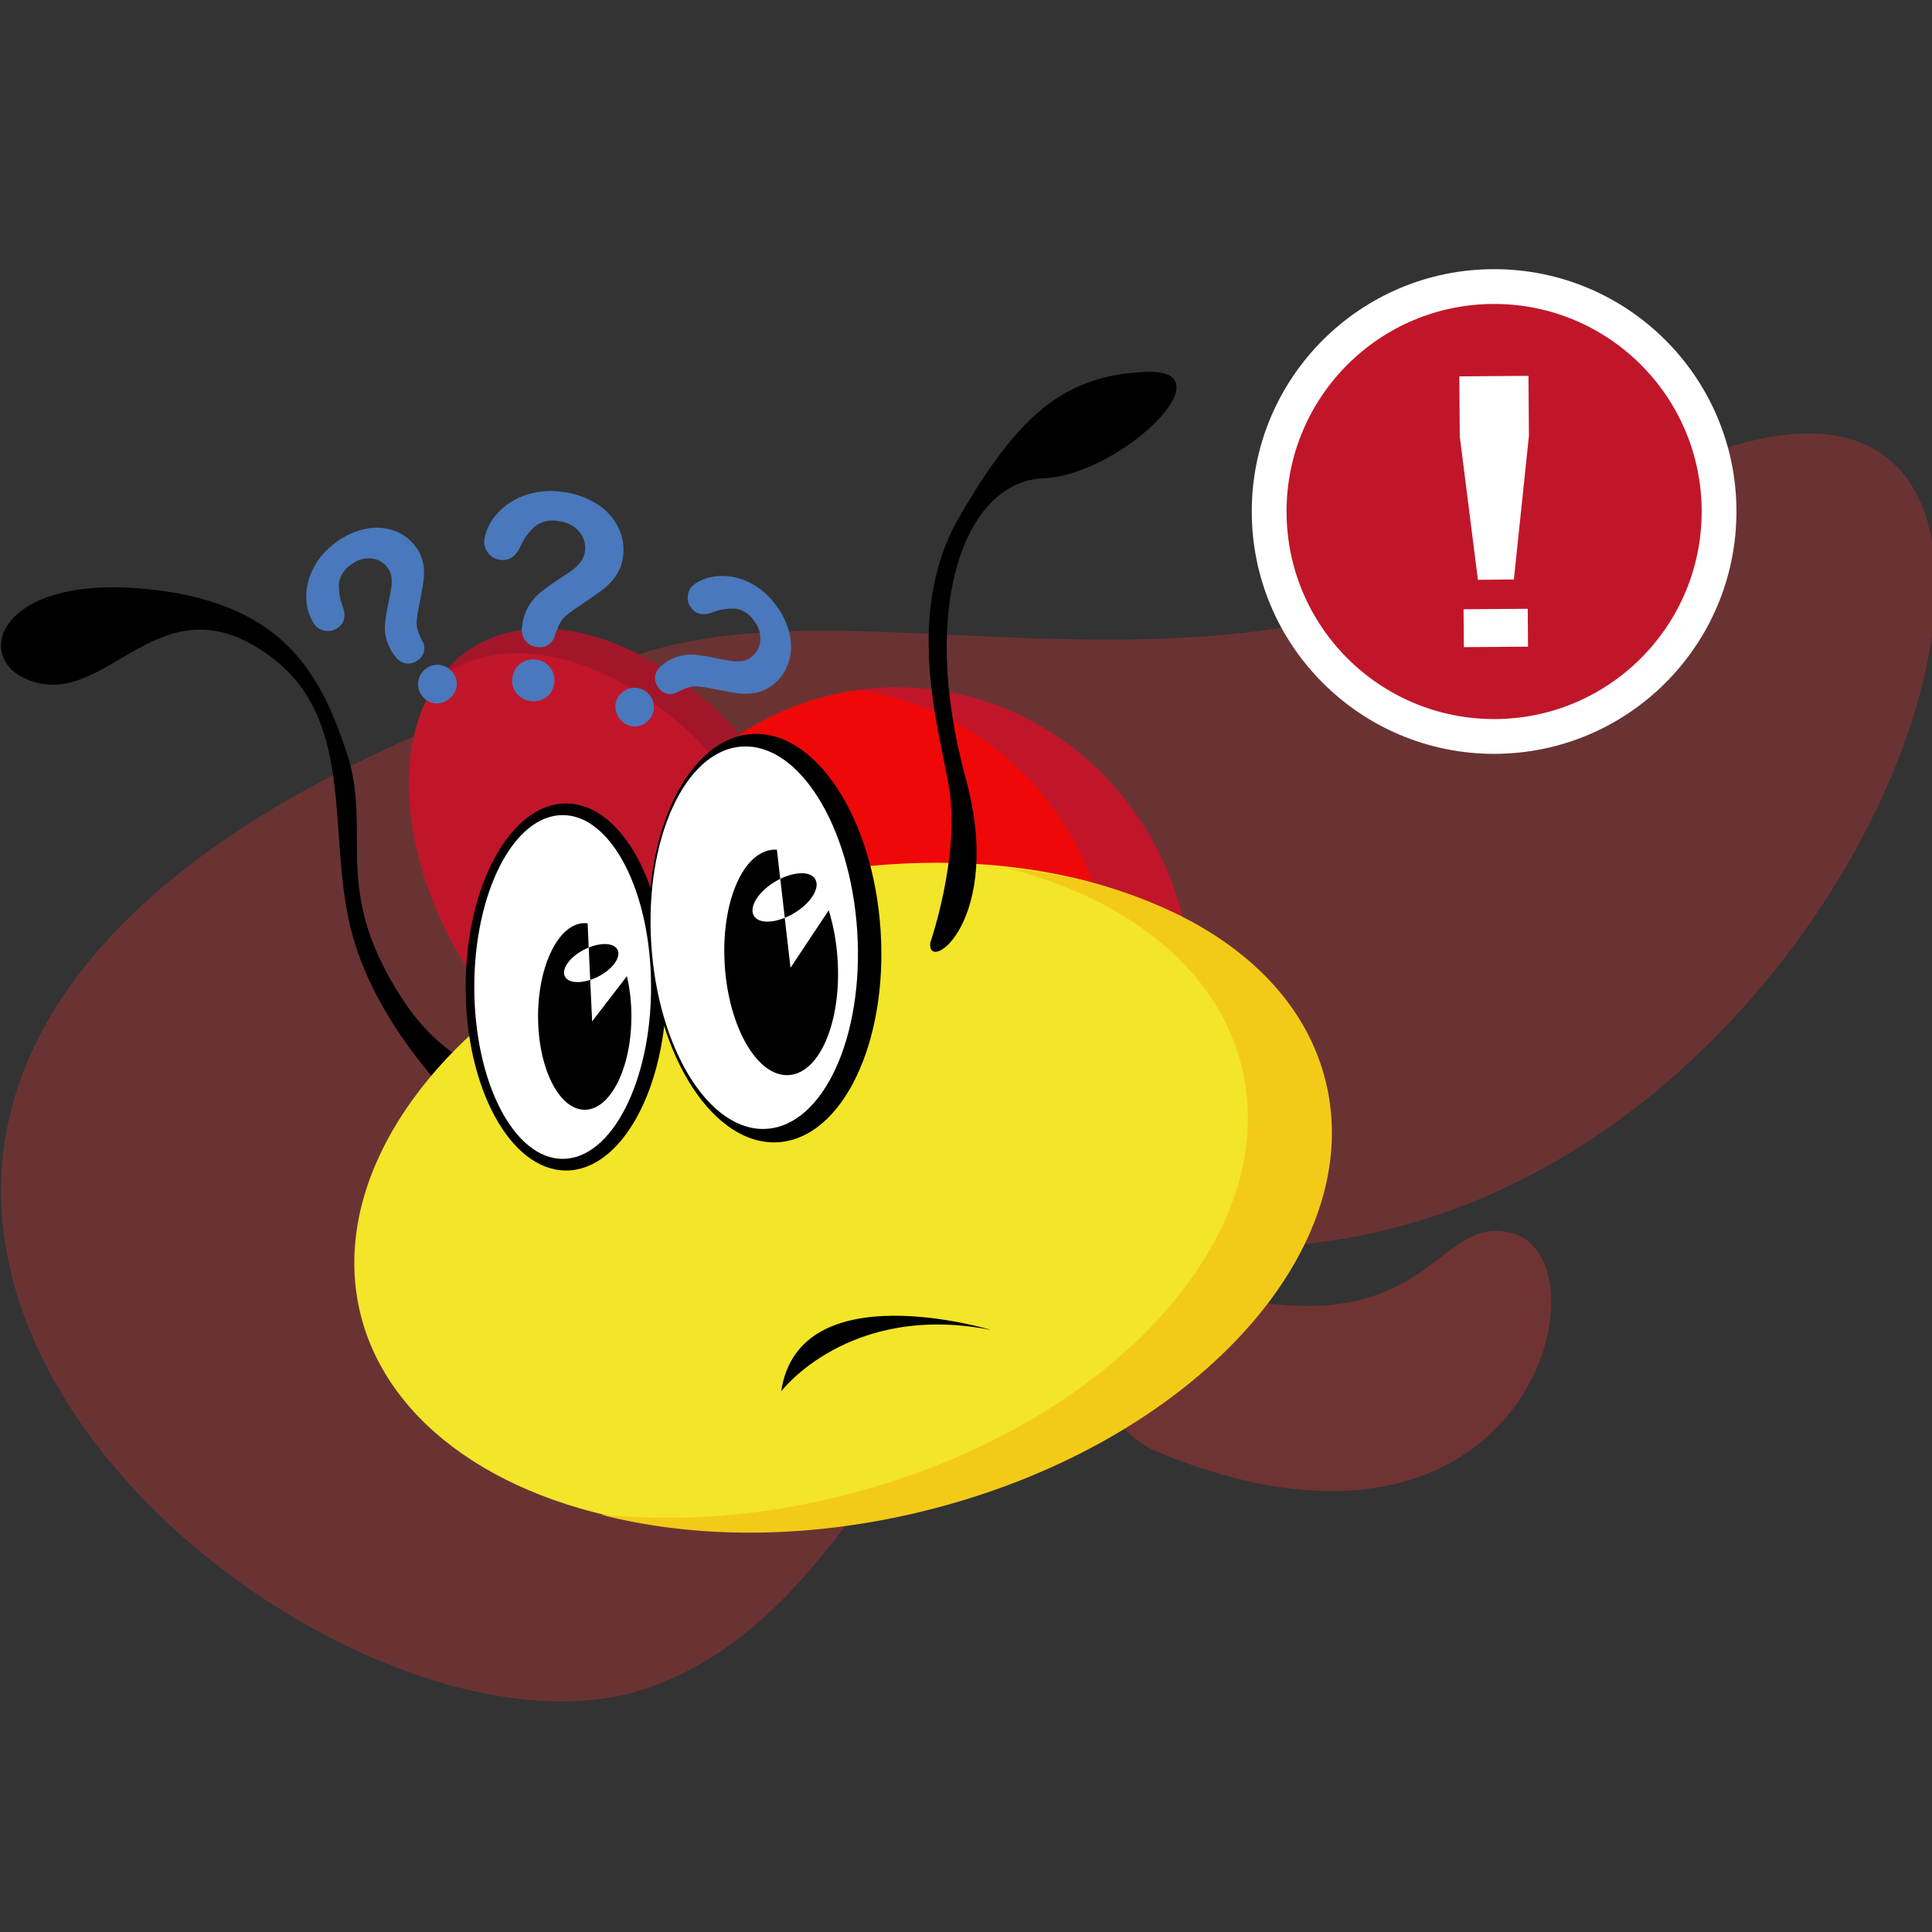 <svg xmlns="http://www.w3.org/2000/svg" xmlns:xlink="http://www.w3.org/1999/xlink" width="300" height="300" viewBox="0 0 300 300">
  <rect x="0" y="0" width="300" height="300" fill="#333333" stroke="none"/>
  <defs>
    <clipPath id="clip-path">
      <rect id="Rectangle_20440" data-name="Rectangle 20440" width="300" height="300" transform="translate(1512.846 173.041)" fill="#fff" stroke="#707070" stroke-width="1"/>
    </clipPath>
  </defs>
  <g id="Kartu_Tak_Dikenali" data-name="Kartu Tak Dikenali" transform="translate(-1512.846 -173.041)" clip-path="url(#clip-path)">
    <g id="Group_50249" data-name="Group 50249" transform="translate(1513.006 214.836)">
      <g id="Group_50236" data-name="Group 50236" transform="translate(0 25.507)">
        <g id="Group_50235" data-name="Group 50235" transform="translate(0 0)" opacity="0.6">
          <path id="Path_23579" data-name="Path 23579" d="M178.028,416.092c38.792-12.911,44.253-71.517,86.573-68.79,110.06,7.093,160.771-176.594,58.129-112.6C269.7,267.746,215.4,244.024,178.751,254.932-15.908,312.865,121.606,434.865,178.028,416.092Z" transform="translate(-78.045 -221.141)" fill="#c33" opacity="0.6"/>
        </g>
        <path id="Path_35156" data-name="Path 35156" d="M587.081,620.029c-10.338-4.27-22.377-27.272,18.06-22.941C630.057,599.757,631.3,583,642.255,586.1,657.655,590.466,644.8,643.868,587.081,620.029Z" transform="translate(-407.533 -461.889)" fill="#c33" opacity="0.4"/>
      </g>
      <g id="Group_50238" data-name="Group 50238" transform="translate(194.214 0)">
        <circle id="Ellipse_4702" data-name="Ellipse 4702" cx="37.63" cy="37.63" r="37.63" fill="#fff"/>
        <circle id="Ellipse_4703" data-name="Ellipse 4703" cx="32.23" cy="32.23" r="32.23" transform="translate(5.401 5.401)" fill="#c1162a"/>
        <g id="Group_50237" data-name="Group 50237" transform="translate(32.228 16.568)">
          <path id="Path_35157" data-name="Path 35157" d="M741.383,225.735l-2.816-22.265-.07-9.321,10.735-.081.071,9.321-2.335,22.3ZM739.2,236.193l-.044-5.88,9.964-.075.045,5.88Z" transform="translate(-738.496 -194.068)" fill="#fff"/>
        </g>
      </g>
      <g id="Group_50244" data-name="Group 50244" transform="translate(0.002 15.937)">
        <path id="Path_35158" data-name="Path 35158" d="M123.219,437.519s-12.669-12.026-16.291-27.114.9-32.376-12.658-42.192c-17.5-12.674-25.369,9.558-38.043,3.522-7.57-3.6-3.621-15.692,18.106-13.881S102.1,370.528,106.32,383.2s-2.556,20.874,8.449,38.022c7.149,11.14,13.881,10.26,13.881,13.881S124.425,439.329,123.219,437.519Z" transform="translate(-52.693 -324.205)"/>
        <g id="Kepala_Domar" data-name="Kepala Domar" transform="translate(43.958 27.473)">
          <g id="Group_50239" data-name="Group 50239" transform="translate(5.495 0)">
            <ellipse id="Ellipse_4704" data-name="Ellipse 4704" cx="45.754" cy="47.28" rx="45.754" ry="47.28" transform="translate(43.858 21.536)" fill="#ef0808"/>
            <path id="Path_35159" data-name="Path 35159" d="M454.364,445.844c0,26.111-20.483,47.28-45.755,47.28a44.723,44.723,0,0,1-6.1-.42c22.389-3.081,39.654-22.885,39.654-46.86s-17.265-43.779-39.654-46.86a44.792,44.792,0,0,1,6.1-.42C433.882,398.564,454.364,419.733,454.364,445.844Z" transform="translate(-318.997 -377.028)" fill="#c1162a"/>
            <ellipse id="Ellipse_4705" data-name="Ellipse 4705" cx="28.01" cy="43.085" rx="28.01" ry="43.085" transform="matrix(0.827, -0.562, 0.562, 0.827, 0, 31.505)" fill="#c1162a"/>
            <path id="Path_35160" data-name="Path 35160" d="M285.559,448.689c7.946-10.592,6.017-30.083-5.544-47.089-13.383-19.674-34.606-28.573-47.394-19.873-.229.153-.45.313-.663.473a18.824,18.824,0,0,1,4.476-4.286c12.788-8.7,34.01.2,47.394,19.873C296.967,417.11,297.661,439.652,285.559,448.689Z" transform="translate(-213.272 -362.158)" fill="#a3162a"/>
          </g>
          <g id="Group_50240" data-name="Group 50240" transform="translate(0 33.892)">
            <ellipse id="Ellipse_4706" data-name="Ellipse 4706" cx="76.666" cy="49.97" rx="76.666" ry="49.97" transform="translate(0 36.311) rotate(-13.698)" fill="#f3e527"/>
            <path id="Path_35161" data-name="Path 35161" d="M347.641,572.259c-17.928,4.37-35.391,4.247-49.918.5a109.82,109.82,0,0,0,36.878-2.791c41.133-10.028,69.189-39.89,62.653-66.7-3.691-15.137-17.615-26.065-36.443-30.907,25.271,2.539,44.984,14.741,49.484,33.2C416.829,532.369,388.782,562.231,347.641,572.259Z" transform="translate(-248.545 -456.662)" fill="#f4ca19"/>
          </g>
          <g id="Group_50243" data-name="Group 50243" transform="translate(28.182 27.609)">
            <ellipse id="Ellipse_4707" data-name="Ellipse 4707" cx="17.983" cy="31.759" rx="17.983" ry="31.759" transform="translate(26.492 2.328) rotate(-3.712)"/>
            <ellipse id="Ellipse_4708" data-name="Ellipse 4708" cx="15.596" cy="28.498" rx="15.596" ry="28.498" transform="translate(0 11.946)"/>
            <ellipse id="Ellipse_4709" data-name="Ellipse 4709" cx="13.726" cy="26.69" rx="13.726" ry="26.69" transform="translate(1.344 13.754)" fill="#fff"/>
            <ellipse id="Ellipse_4710" data-name="Ellipse 4710" cx="16.022" cy="29.74" rx="16.022" ry="29.74" transform="translate(26.904 4.152) rotate(-3.712)" fill="#fff"/>
            <g id="Group_50241" data-name="Group 50241" transform="translate(11.257 30.531)">
              <path id="Path_35162" data-name="Path 35162" d="M285.89,503.1l-5.4,7.016-.3-6.444c-1.807.6-3.439.419-3.919-.526-.595-1.159.755-3.035,3-4.179.229-.115.458-.221.686-.312l-.168-3.76a2.978,2.978,0,0,0-.45-.03c-4,0-7.244,6.489-7.244,14.488s3.241,14.489,7.244,14.489,7.245-6.49,7.245-14.489A27.291,27.291,0,0,0,285.89,503.1Z" transform="translate(-272.103 -494.865)"/>
              <path id="Path_35163" data-name="Path 35163" d="M294.244,508.47c2.25-1.144,3.6-3.012,3-4.179-.526-1.045-2.44-1.151-4.461-.335l.229,5.018A7.871,7.871,0,0,0,294.244,508.47Z" transform="translate(-284.925 -500.166)"/>
            </g>
            <g id="Group_50242" data-name="Group 50242" transform="translate(40.172 19.123)">
              <path id="Path_35164" data-name="Path 35164" d="M364.386,474.263l-5.935,8.923-.9-7.757c-2.132.879-4.118.794-4.778-.308-.815-1.35.659-3.728,3.28-5.3.267-.158.534-.305.8-.435l-.517-4.526a3.552,3.552,0,0,0-.546,0c-4.835.334-8.207,8.442-7.539,18.1s5.123,17.227,9.958,16.893,8.207-8.442,7.539-18.1A33.039,33.039,0,0,0,364.386,474.263Z" transform="translate(-348.174 -464.853)"/>
              <path id="Path_35165" data-name="Path 35165" d="M373.161,480.693c2.621-1.569,4.1-3.938,3.28-5.3-.722-1.218-3.043-1.187-5.415-.033l.7,6.041A9.518,9.518,0,0,0,373.161,480.693Z" transform="translate(-362.339 -470.827)"/>
            </g>
          </g>
        </g>
        <path id="Path_35166" data-name="Path 35166" d="M431.895,358.3s4.508-13.024,3.005-23.543c-1.142-8-7.514-27.05,1.5-42.578,9.006-15.51,16.029-22.04,29.053-22.541s-4.007,16.03-16.03,16.531-19.4,19.536-12.022,46.586C443.416,354.794,431.394,363.31,431.895,358.3Z" transform="translate(-287.609 -269.627)"/>
        <path id="Path_35167" data-name="Path 35167" d="M371.413,666.982S381.955,653.1,404,657.456C404,657.456,374.157,648.4,371.413,666.982Z" transform="translate(-250.268 -508.675)"/>
      </g>
      <g id="Group_50248" data-name="Group 50248" transform="translate(47.397 34.46)">
        <g id="Group_50245" data-name="Group 50245" transform="translate(27.615 0)">
          <path id="Path_35168" data-name="Path 35168" d="M279.895,255.849a7.839,7.839,0,0,1,1.888-3.953,10.185,10.185,0,0,1,4.309-2.936,12.147,12.147,0,0,1,6.057-.556,12.643,12.643,0,0,1,5.34,1.917,9.005,9.005,0,0,1,3.249,3.641,7.742,7.742,0,0,1,.7,4.479,6.708,6.708,0,0,1-1.188,3.1,9.9,9.9,0,0,1-2.093,2.128q-1.16.856-4.133,2.851a15.081,15.081,0,0,0-1.334,1.008,4.786,4.786,0,0,0-.784.832,4.582,4.582,0,0,0-.45.791q-.177.4-.56,1.422a2.415,2.415,0,0,1-2.869,1.878,2.64,2.64,0,0,1-1.778-.993,2.9,2.9,0,0,1-.46-2.277,7.695,7.695,0,0,1,2.8-5.162,34.35,34.35,0,0,1,2.824-2.026q1.543-1.011,2.241-1.538a6.222,6.222,0,0,0,1.222-1.221,3.331,3.331,0,0,0,.647-1.574,3.834,3.834,0,0,0-.874-3.079,4.712,4.712,0,0,0-3.133-1.642,4.607,4.607,0,0,0-3.647.707,9.6,9.6,0,0,0-2.381,3.249q-1.069,2.326-3.11,2.041a2.751,2.751,0,0,1-1.912-1.132A2.622,2.622,0,0,1,279.895,255.849Zm7.2,25.012a3.415,3.415,0,0,1-2.17-1.168,3.006,3.006,0,0,1-.647-2.511,3.09,3.09,0,0,1,1.263-2.146,3.224,3.224,0,0,1,2.45-.6,3.186,3.186,0,0,1,2.755,3.648,3.028,3.028,0,0,1-1.3,2.228A3.294,3.294,0,0,1,287.093,280.861Z" transform="translate(-279.872 -248.257)" fill="#4978bc"/>
        </g>
        <g id="Group_50246" data-name="Group 50246" transform="translate(48.001 13.179)">
          <path id="Path_35169" data-name="Path 35169" d="M353.768,289.536a7.163,7.163,0,0,1,3.771-1.333,9.3,9.3,0,0,1,4.677.886,11.093,11.093,0,0,1,4.27,3.551,11.55,11.55,0,0,1,2.21,4.685,8.224,8.224,0,0,1-.253,4.447A7.071,7.071,0,0,1,366,305.116a6.127,6.127,0,0,1-2.767,1.233,9.034,9.034,0,0,1-2.725.023q-1.3-.2-4.509-.827a13.7,13.7,0,0,0-1.512-.211,4.391,4.391,0,0,0-1.044.031,4.189,4.189,0,0,0-.8.22q-.374.146-1.28.557a2.2,2.2,0,0,1-3.064-.64,2.41,2.41,0,0,1-.507-1.789,2.644,2.644,0,0,1,1.172-1.767,7.02,7.02,0,0,1,5.141-1.524,31.216,31.216,0,0,1,3.131.515q1.649.343,2.44.453a5.676,5.676,0,0,0,1.577,0,3.041,3.041,0,0,0,1.434-.6,3.5,3.5,0,0,0,1.424-2.552,4.3,4.3,0,0,0-.963-3.083,4.206,4.206,0,0,0-2.81-1.9,8.769,8.769,0,0,0-3.635.56q-2.192.811-3.326-.69a2.511,2.511,0,0,1-.5-1.965A2.393,2.393,0,0,1,353.768,289.536Zm-11.5,20.794a3.118,3.118,0,0,1-.646-2.155,2.744,2.744,0,0,1,1.2-2.038,2.821,2.821,0,0,1,2.2-.57,2.943,2.943,0,0,1,1.969,1.194,2.908,2.908,0,0,1-.577,4.133,2.765,2.765,0,0,1-2.276.6A3.007,3.007,0,0,1,342.268,310.33Z" transform="translate(-341.613 -288.172)" fill="#4978bc"/>
        </g>
        <g id="Group_50247" data-name="Group 50247" transform="translate(0 5.691)">
          <path id="Path_35170" data-name="Path 35170" d="M197.6,280.607a7.156,7.156,0,0,1-1.333-3.77,9.3,9.3,0,0,1,.886-4.676,11.089,11.089,0,0,1,3.55-4.269,11.544,11.544,0,0,1,4.684-2.209,8.221,8.221,0,0,1,4.447.253,7.066,7.066,0,0,1,3.342,2.439,6.125,6.125,0,0,1,1.233,2.766,9.028,9.028,0,0,1,.022,2.725q-.2,1.3-.827,4.508a13.768,13.768,0,0,0-.211,1.512,4.374,4.374,0,0,0,.031,1.043,4.2,4.2,0,0,0,.22.8q.146.373.557,1.279a2.2,2.2,0,0,1-.64,3.063,2.41,2.41,0,0,1-1.789.507,2.646,2.646,0,0,1-1.766-1.173,7.022,7.022,0,0,1-1.523-5.14,31.321,31.321,0,0,1,.515-3.13q.343-1.648.453-2.439a5.675,5.675,0,0,0,0-1.576,3.045,3.045,0,0,0-.6-1.434,3.5,3.5,0,0,0-2.551-1.423,4.3,4.3,0,0,0-3.082.963,4.2,4.2,0,0,0-1.9,2.81,8.762,8.762,0,0,0,.56,3.634q.811,2.192-.69,3.325a2.511,2.511,0,0,1-1.965.5A2.391,2.391,0,0,1,197.6,280.607Zm20.79,11.5a3.117,3.117,0,0,1-2.154.647,2.743,2.743,0,0,1-2.038-1.2,2.819,2.819,0,0,1-.57-2.2,2.943,2.943,0,0,1,1.194-1.968,2.908,2.908,0,0,1,4.133.576,2.765,2.765,0,0,1,.6,2.276A3.007,3.007,0,0,1,218.39,292.1Z" transform="translate(-196.236 -265.493)" fill="#4978bc"/>
        </g>
      </g>
    </g>
  </g>
</svg>
